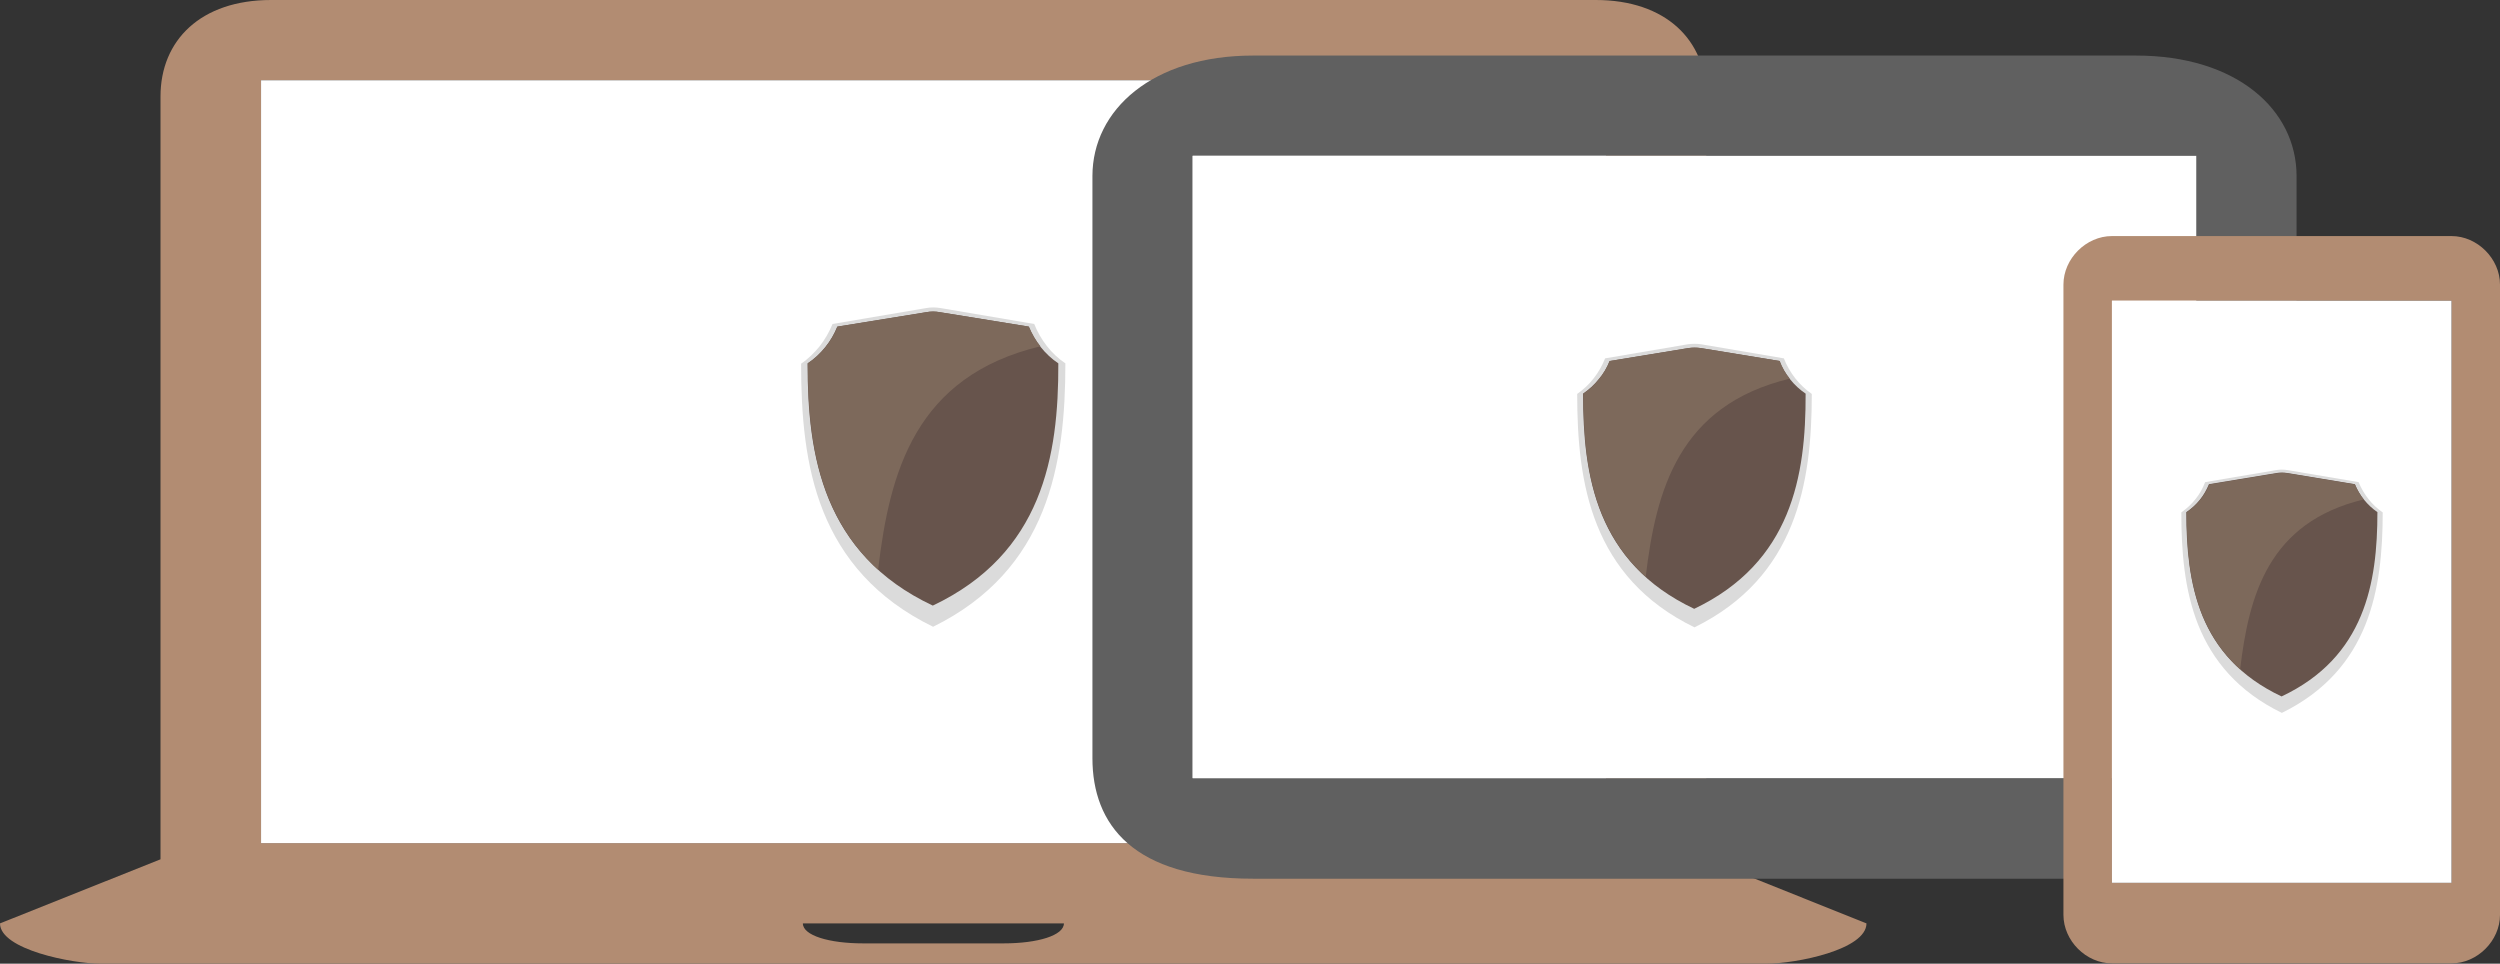 <?xml version="1.0" encoding="utf-8"?>
<!-- Generator: Adobe Illustrator 21.0.0, SVG Export Plug-In . SVG Version: 6.00 Build 0)  -->
<svg version="1.1" id="Layer_1" xmlns="http://www.w3.org/2000/svg" xmlns:xlink="http://www.w3.org/1999/xlink" x="0px" y="0px"
	 viewBox="0 0 850.4 327.8" style="enable-background:new 0 0 850.4 327.8;" xml:space="preserve">
<rect x="0" y="0" width="850.4" height="327.8" fill="#333333" stroke="none"/>
<style type="text/css">
	.st0{fill:#B28C72;}
	.st1{fill:#FFFFFF;}
	.st2{fill:#606060;}
	.st3{fill:#DBDBDB;}
	.st4{fill:#67544C;}
	.st5{fill:#7D695B;}
</style>
<g>
	<path class="st0" d="M580.4,292.3V32.8c0-19.1-13.7-32.8-37.6-32.8H92.2C68.3,0,54.6,13.7,54.6,32.8v259.5L0,314.1
		c0,8.9,24.6,13.7,34.1,13.7h566.7c10.3,0,34.1-4.8,34.1-13.7L580.4,292.3z M341.4,320.9h-47.8c-11.6,0-20.5-2.7-20.5-6.8h88.8
		C361.9,318.2,353,320.9,341.4,320.9z M546.3,286.8H88.8V27.3h457.5V286.8z"/>
	<rect x="88.8" y="27.3" class="st1" width="457.5" height="259.5"/>
</g>
<g id="Nexus_10_1_">
	<path class="st2" d="M726.6,18.9H426.2c-34.1,0-54.6,18.4-54.6,41v198c0,22.5,13.7,41,54.6,41h300.4c41,0,54.6-18.4,54.6-41v-198
		C781.2,37.3,760.8,18.9,726.6,18.9z M747.1,264.7H405.7V53h341.4V264.7z"/>
	<rect x="405.7" y="53" class="st1" width="341.4" height="211.7"/>
</g>
<g>
	<path class="st0" d="M833.9,80.3H718.4c-8.8,0-16.5,7.7-16.5,16.5v214.4c0,8.8,7.7,16.5,16.5,16.5h115.5c8.8,0,16.5-7.7,16.5-16.5
		V96.8C850.4,88,842.7,80.3,833.9,80.3z M833.9,300.3H718.4v-198h115.5V300.3z"/>
	<rect x="718.4" y="102.3" class="st1" width="115.5" height="198"/>
</g>
<g>
	<path class="st3" d="M362.4,123.6c0,34.2-5.8,70.3-45,89.6c-19.7-9.6-31-23.5-37.3-39.1s-7.6-33.3-7.6-50.4
		c2.4-1.6,4.5-3.7,6.3-5.9c1.8-2.3,3.3-4.9,4.4-7.6l31.8-5.4c1.6-0.3,3.3-0.3,5,0l31.8,5.4C353.9,115.5,357.6,120.4,362.4,123.6
		L362.4,123.6z"/>
	<path class="st4" d="M360,123.6c-4.5-3-8-7.5-10.1-12.5l-30.2-4.9c-1.6-0.3-3.2-0.3-4.7,0l-30.2,4.9c-1,2.5-2.4,4.9-4.1,7
		c-1.7,2.1-3.7,4-6,5.5c0,15.8,1.3,31.9,7.3,46.4c6,14.4,16.6,27.2,35.3,36C354.6,188.3,360.1,155.1,360,123.6L360,123.6z"/>
	<path class="st5" d="M353.9,117.8c-42.6,10.2-51.3,42.8-55.2,76c-7.7-7-13-15.1-16.6-23.8c-6-14.4-7.3-30.6-7.3-46.4
		c2.3-1.5,4.3-3.4,6-5.5c1.7-2.1,3.1-4.5,4.1-7l30.2-4.9c1.6-0.3,3.2-0.3,4.7,0l30.2,4.9C351,113.5,352.3,115.8,353.9,117.8z"/>
</g>
<g>
	<path class="st3" d="M616.3,134c0,30.3-5.2,62.3-39.9,79.4c-17.5-8.5-27.5-20.8-33.1-34.7c-5.6-13.9-6.8-29.5-6.8-44.7
		c2.1-1.5,4-3.2,5.6-5.3c1.6-2,2.9-4.3,3.9-6.8l28.2-4.8c1.5-0.2,3-0.2,4.4,0l28.2,4.8C608.7,126.8,612.1,131.1,616.3,134L616.3,134
		z"/>
	<path class="st4" d="M614.2,133.9c-4-2.7-7.1-6.6-8.9-11.1l-26.8-4.4c-1.4-0.2-2.8-0.2-4.2,0l-26.8,4.4c-0.9,2.3-2.1,4.4-3.7,6.2
		c-1.5,1.9-3.3,3.5-5.3,4.9c0,14,1.1,28.3,6.4,41.2c5.3,12.8,14.7,24.1,31.4,32C609.4,191.3,614.3,161.9,614.2,133.9L614.2,133.9z"
		/>
	<path class="st5" d="M608.8,128.8c-37.8,9.1-45.5,38-49,67.4c-6.9-6.2-11.6-13.4-14.8-21.1c-5.3-12.8-6.4-27.2-6.4-41.2
		c2-1.3,3.8-3,5.3-4.9c1.5-1.9,2.8-4,3.7-6.2l26.8-4.4c1.4-0.2,2.8-0.2,4.2,0l26.8,4.4C606.2,125,607.3,127,608.8,128.8z"/>
</g>
<g>
	<path class="st3" d="M810.5,174.3c0,26-4.4,53.5-34.3,68.2c-15-7.3-23.6-17.9-28.4-29.8c-4.8-12-5.8-25.3-5.8-38.4
		c1.8-1.3,3.5-2.8,4.8-4.5c1.4-1.7,2.5-3.7,3.3-5.8l24.2-4.1c1.3-0.2,2.5-0.2,3.8,0l24.2,4.1C804,168.1,806.8,171.8,810.5,174.3
		L810.5,174.3z"/>
	<path class="st4" d="M808.7,174.2c-3.4-2.3-6.1-5.7-7.7-9.5l-23-3.8c-1.2-0.2-2.4-0.2-3.6,0l-23,3.8c-0.8,1.9-1.8,3.7-3.1,5.3
		c-1.3,1.6-2.8,3-4.6,4.2c0,12,1,24.3,5.5,35.3c4.5,11,12.7,20.7,26.9,27.4C804.5,223.5,808.7,198.2,808.7,174.2L808.7,174.2z"/>
	<path class="st5" d="M804,169.9c-32.4,7.8-39,32.6-42,57.8c-5.9-5.3-9.9-11.5-12.7-18.1c-4.5-11-5.5-23.3-5.5-35.3
		c1.7-1.2,3.3-2.6,4.6-4.2c1.3-1.6,2.4-3.4,3.1-5.3l23-3.8c1.2-0.2,2.4-0.2,3.6,0l23,3.8C801.8,166.6,802.8,168.3,804,169.9z"/>
</g>
</svg>
